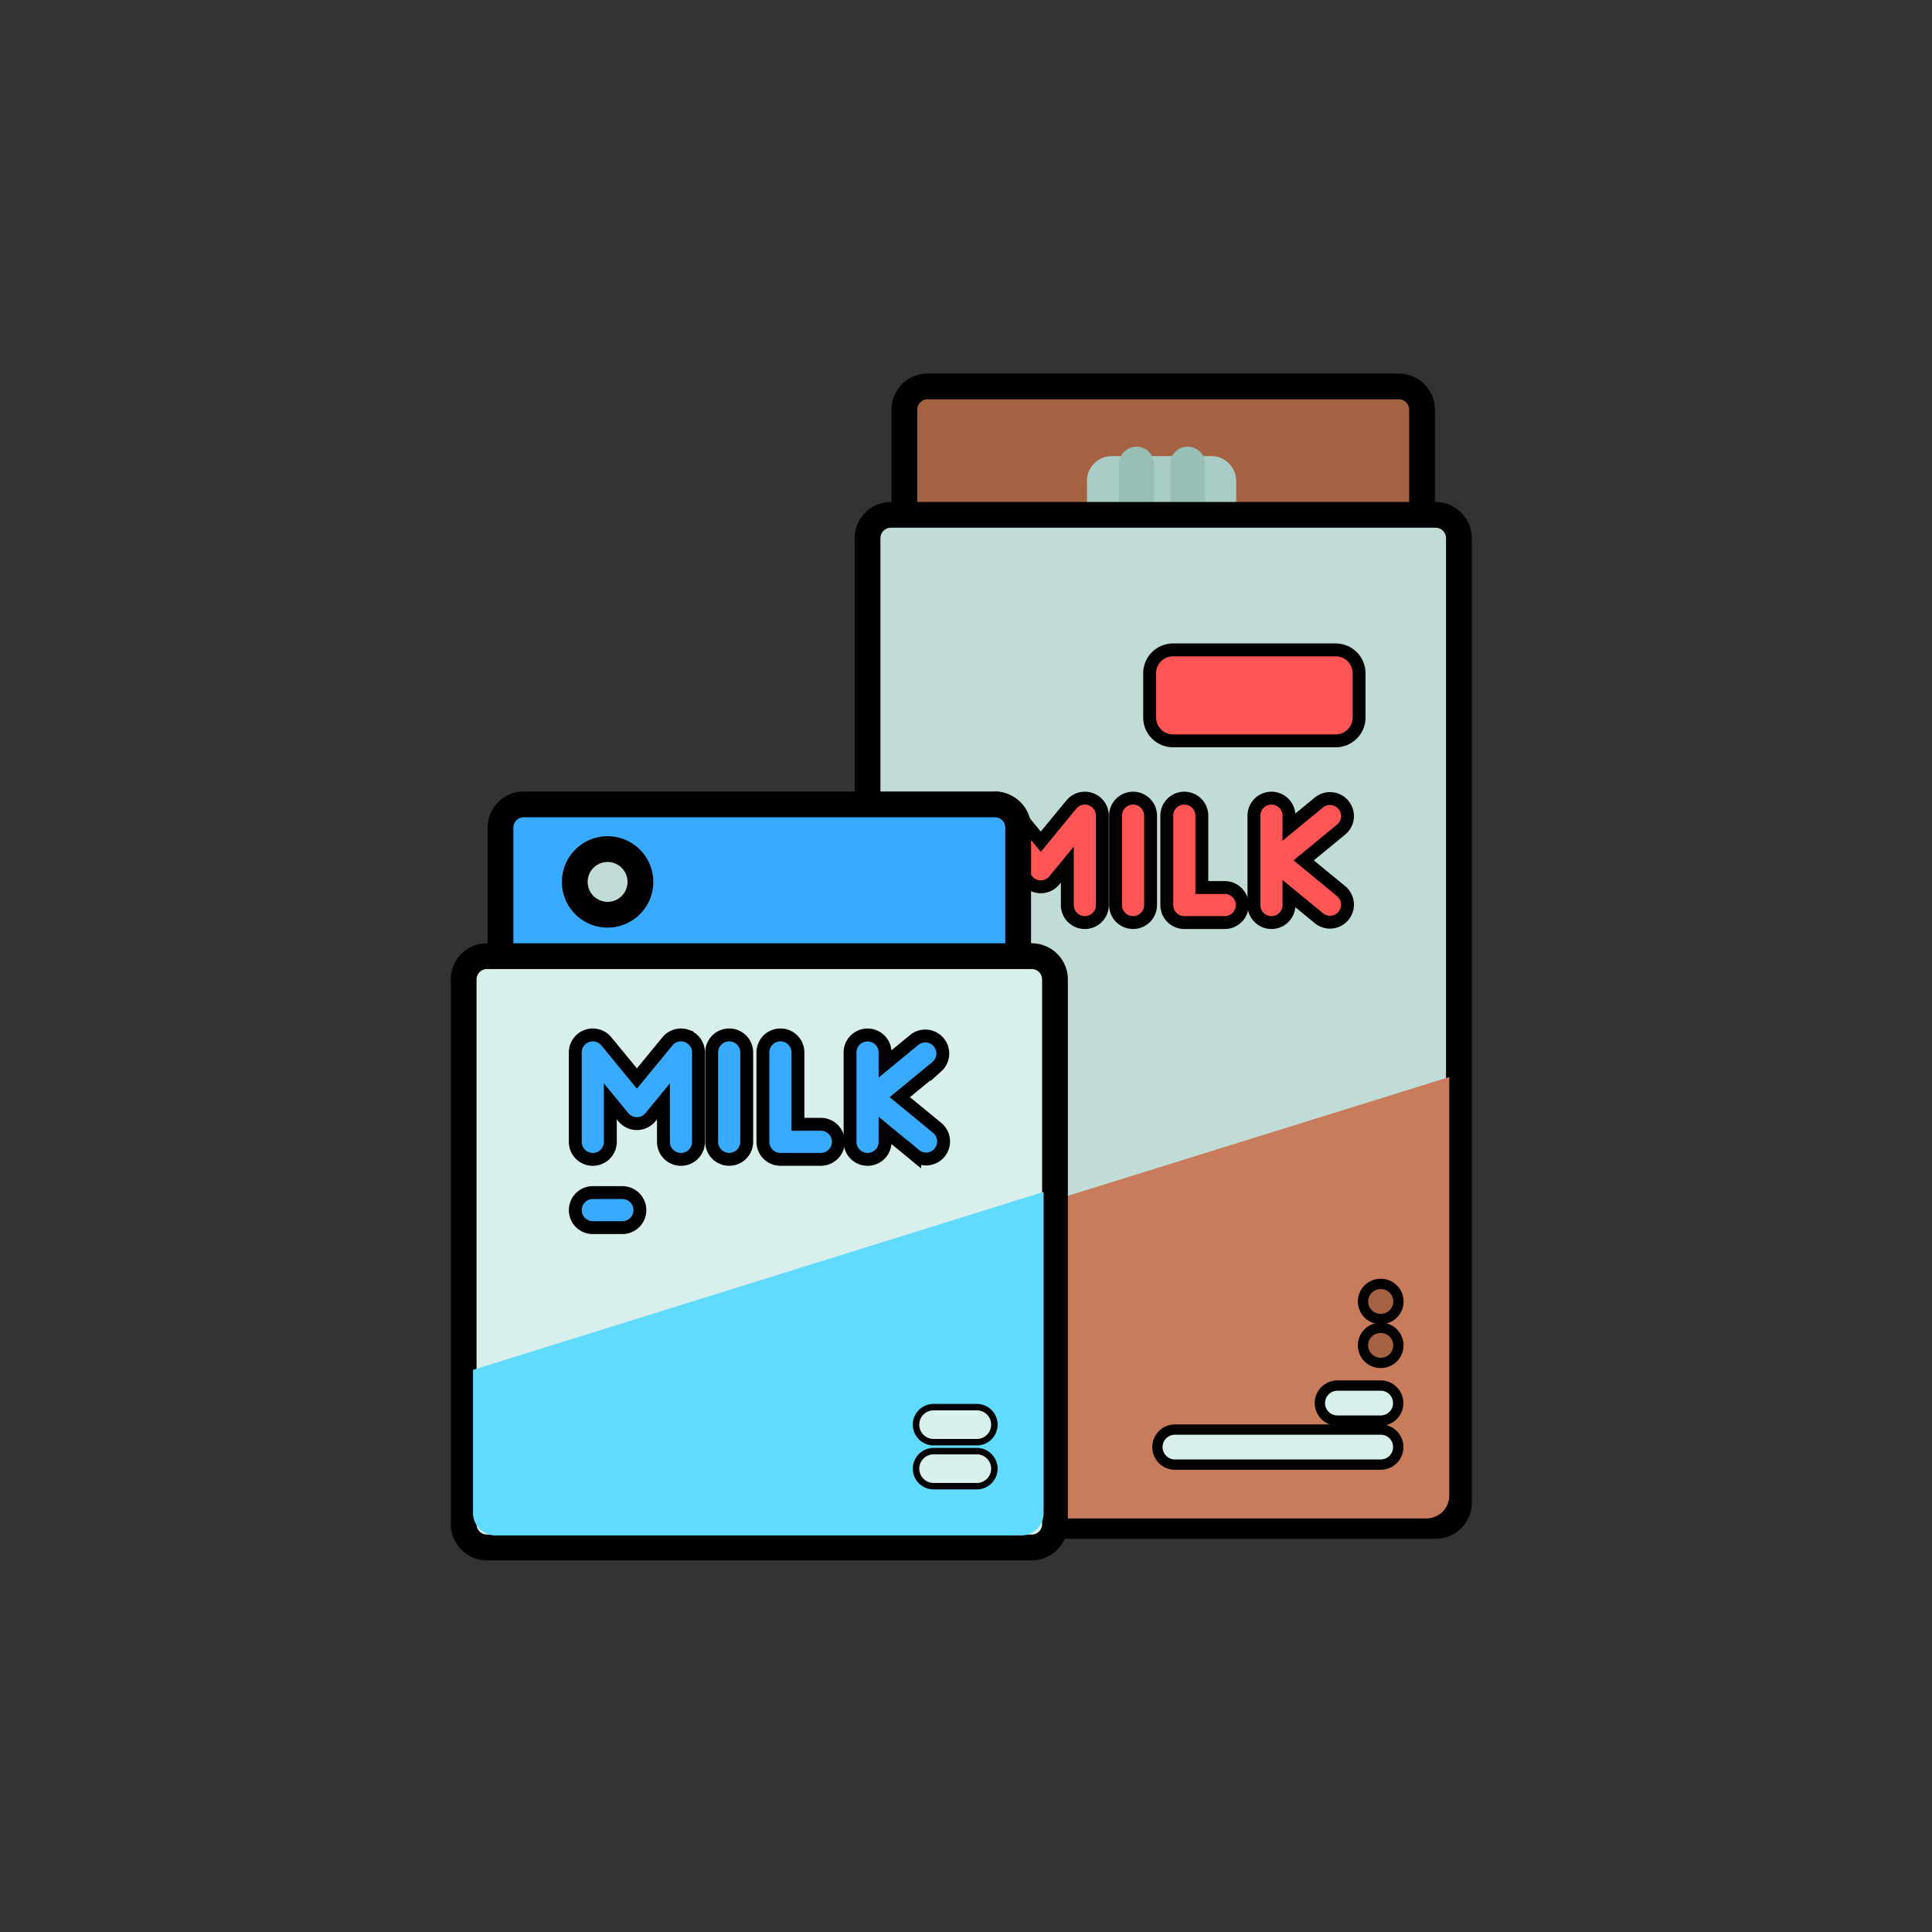 <svg xmlns="http://www.w3.org/2000/svg" width="150" height="150" viewBox="0 0 150 150">
  <rect x="0" y="0" width="150" height="150" fill="#333333" stroke="none"/>
  <g id="beverages" transform="translate(-1680 1914)">
    <g id="Group_170" data-name="Group 170" transform="translate(916 17)">
      <path id="Path_99" data-name="Path 99" d="M0,0H150V150H0Z" transform="translate(764 -1931)" fill="none"/>
    </g>
    <g id="box" transform="translate(1715.999 -1884)">
      <path id="Path_181" data-name="Path 181" d="M234.527,12.673H194.336V1.81A1.811,1.811,0,0,1,196.147,0h36.57a1.81,1.81,0,0,1,1.81,1.81Zm0,0" transform="translate(-160.12)" fill="#a46243" stroke="#000" stroke-width="2"/>
      <path id="Path_182" data-name="Path 182" d="M286.438,36.708H274.851V32.666a1.931,1.931,0,0,1,1.931-1.931h7.724a1.932,1.932,0,0,1,1.932,1.931v4.043Zm0,0" transform="translate(-226.459 -25.323)" fill="#aaccc6"/>
      <path id="Path_183" data-name="Path 183" d="M290.333,33.737a1.36,1.36,0,0,1-1.36-1.36V27.939a1.36,1.36,0,1,1,2.721,0v4.438A1.361,1.361,0,0,1,290.333,33.737Zm0,0" transform="translate(-238.094 -21.899)" fill="#97bfb8"/>
      <path id="Path_184" data-name="Path 184" d="M312.918,33.737a1.36,1.36,0,0,1-1.36-1.36V27.939a1.36,1.36,0,1,1,2.72,0v4.438A1.36,1.36,0,0,1,312.918,33.737Zm0,0" transform="translate(-256.704 -21.899)" fill="#97bfb8"/>
      <path id="Path_185" data-name="Path 185" d="M222.2,135.141H179.908a1.81,1.81,0,0,1-1.811-1.81V58.455a1.811,1.811,0,0,1,1.811-1.811H222.2a1.81,1.81,0,0,1,1.81,1.811v74.876A1.809,1.809,0,0,1,222.2,135.141Zm0,0" transform="translate(-146.74 -46.671)" fill="#c1dbd6" stroke="#000" stroke-width="2"/>
      <path id="Path_186" data-name="Path 186" d="M178.1,318.622l45.164-14.064v32.49a1.781,1.781,0,0,1-1.781,1.78h-41.6a1.781,1.781,0,0,1-1.781-1.78Zm0,0" transform="translate(-146.74 -250.937)" fill="#c87c5b"/>
      <path id="Path_187" data-name="Path 187" d="M323.266,462.733H307.29a1.36,1.36,0,0,1,0-2.721h15.976a1.36,1.36,0,0,1,0,2.721Zm0,0" transform="translate(-252.066 -379.02)" fill="#d9efec" stroke="#000" stroke-width="0.8"/>
      <path id="Path_188" data-name="Path 188" d="M382.3,443.326h-3.36a1.36,1.36,0,1,1,0-2.72h3.36a1.36,1.36,0,1,1,0,2.72Zm0,0" transform="translate(-311.103 -363.031)" fill="#d9efec" stroke="#000" stroke-width="0.8"/>
      <g id="Group_174" data-name="Group 174" transform="translate(40.023 20.458)">
        <path id="Path_189" data-name="Path 189" d="M235.986,181.649a1.359,1.359,0,0,0-1.509.417l-2.373,2.886-2.373-2.886a1.36,1.36,0,0,0-2.411.864v6.94a1.36,1.36,0,0,0,2.721,0v-3.144l1.012,1.231a1.36,1.36,0,0,0,2.1,0l1.012-1.231v3.144a1.36,1.36,0,0,0,2.72,0v-6.94A1.359,1.359,0,0,0,235.986,181.649Zm0,0" transform="translate(-227.32 -170.059)" fill="#f55" stroke="#000" stroke-width="1"/>
        <path id="Path_190" data-name="Path 190" d="M288.822,181.57a1.36,1.36,0,0,0-1.36,1.36v6.939a1.36,1.36,0,1,0,2.72,0V182.93A1.36,1.36,0,0,0,288.822,181.57Zm0,0" transform="translate(-276.873 -170.06)" fill="#f55" stroke="#000" stroke-width="1"/>
        <path id="Path_191" data-name="Path 191" d="M314.581,188.51H312.8v-5.58a1.36,1.36,0,1,0-2.721,0v6.94a1.36,1.36,0,0,0,1.36,1.36h3.138a1.36,1.36,0,0,0,0-2.72Zm0,0" transform="translate(-295.511 -170.06)" fill="#f55" stroke="#000" stroke-width="1"/>
        <path id="Path_192" data-name="Path 192" d="M355.223,188.769l-2.885-2.373,2.885-2.373a1.36,1.36,0,1,0-1.728-2.1l-2.3,1.892v-.889a1.36,1.36,0,1,0-2.72,0v6.94a1.36,1.36,0,1,0,2.72,0v-.889l2.3,1.893a1.36,1.36,0,1,0,1.728-2.1Zm0,0" transform="translate(-327.142 -170.056)" fill="#f55" stroke="#000" stroke-width="1"/>
        <path id="Path_193" data-name="Path 193" d="M316.946,123.256H304.315a1.814,1.814,0,0,1-1.814-1.814v-3.433a1.814,1.814,0,0,1,1.814-1.814h12.632a1.814,1.814,0,0,1,1.814,1.814v3.433A1.813,1.813,0,0,1,316.946,123.256Zm0,0" transform="translate(-289.264 -116.195)" fill="#f55" stroke="#000" stroke-width="1"/>
      </g>
      <path id="Path_194" data-name="Path 194" d="M56.43,198.8H16.239V186.127a1.811,1.811,0,0,1,1.811-1.811H54.62a1.81,1.81,0,0,1,1.81,1.811Zm0,0" transform="translate(-13.379 -151.865)" fill="#38aaff" stroke="#000" stroke-width="2"/>
      <path id="Path_195" data-name="Path 195" d="M44.1,297.156H1.811A1.811,1.811,0,0,1,0,295.346V253.057a1.81,1.81,0,0,1,1.81-1.81H44.1a1.81,1.81,0,0,1,1.81,1.81v42.289A1.81,1.81,0,0,1,44.1,297.156Zm0,0" transform="translate(0 -207.011)" fill="#d9efec" stroke="#000" stroke-width="2"/>
      <path id="Path_196" data-name="Path 196" d="M0,369.018,44.3,355.2v24.927a1.748,1.748,0,0,1-1.747,1.749H1.747A1.748,1.748,0,0,1,0,380.126Zm0,0" transform="translate(0.726 -292.662)" fill="#60daff"/>
      <path id="Path_197" data-name="Path 197" d="M204.205,472.244h-3.36a1.36,1.36,0,1,1,0-2.72h3.36a1.36,1.36,0,1,1,0,2.72Zm0,0" transform="translate(-164.362 -386.857)" fill="#d9efec" stroke="#000" stroke-width="0.5"/>
      <path id="Path_198" data-name="Path 198" d="M204.205,452.834h-3.36a1.36,1.36,0,0,1,0-2.721h3.36a1.36,1.36,0,0,1,0,2.721Zm0,0" transform="translate(-164.362 -370.864)" fill="#d9efec" stroke="#000" stroke-width="0.5"/>
      <path id="Path_199" data-name="Path 199" d="M57.888,286.066a1.362,1.362,0,0,0-1.51.417l-2.372,2.886-2.373-2.886a1.36,1.36,0,0,0-2.411.865v6.94a1.36,1.36,0,0,0,2.721,0v-3.144l1.012,1.231a1.36,1.36,0,0,0,2.1,0l1.012-1.231v3.144a1.36,1.36,0,0,0,2.721,0v-6.94a1.36,1.36,0,0,0-.9-1.281Zm0,0" transform="translate(-40.556 -235.634)" fill="#38aaff" stroke="#000" stroke-width="1"/>
      <path id="Path_200" data-name="Path 200" d="M110.724,285.984a1.36,1.36,0,0,0-1.36,1.36v6.94a1.36,1.36,0,1,0,2.72,0v-6.94A1.36,1.36,0,0,0,110.724,285.984Zm0,0" transform="translate(-90.108 -235.633)" fill="#38aaff" stroke="#000" stroke-width="1"/>
      <path id="Path_201" data-name="Path 201" d="M136.482,292.924H134.7v-5.58a1.36,1.36,0,1,0-2.721,0v6.94a1.36,1.36,0,0,0,1.36,1.36h3.138a1.36,1.36,0,1,0,0-2.721Zm0,0" transform="translate(-108.746 -235.633)" fill="#38aaff" stroke="#000" stroke-width="1"/>
      <path id="Path_202" data-name="Path 202" d="M177.125,293.188l-2.886-2.372,2.886-2.373a1.361,1.361,0,0,0-1.728-2.1l-2.3,1.893v-.889a1.36,1.36,0,1,0-2.72,0v6.94a1.36,1.36,0,1,0,2.72,0V293.4l2.3,1.892a1.36,1.36,0,1,0,1.728-2.1Zm0,0" transform="translate(-140.378 -235.633)" fill="#38aaff" stroke="#000" stroke-width="1"/>
      <path id="Path_203" data-name="Path 203" d="M52.877,355.512H50.583a1.36,1.36,0,0,0,0,2.721h2.294a1.36,1.36,0,0,0,0-2.721Zm0,0" transform="translate(-40.556 -292.919)" fill="#38aaff" stroke="#000" stroke-width="1"/>
      <path id="Path_204" data-name="Path 204" d="M54.085,206.588a2.548,2.548,0,1,1-2.549-2.549A2.548,2.548,0,0,1,54.085,206.588Zm0,0" transform="translate(-40.363 -168.115)" fill="#c1dbd6" stroke="#000" stroke-width="2"/>
      <path id="Path_205" data-name="Path 205" d="M397.993,417.873h-.032a1.36,1.36,0,0,1,.012-2.72H398a1.36,1.36,0,0,1-.012,2.721Zm0,0" transform="translate(-326.783 -342.059)" fill="#a46243" stroke="#000" stroke-width="0.8"/>
      <path id="Path_206" data-name="Path 206" d="M397.993,398.518h-.026a1.36,1.36,0,0,1,.006-2.721H398a1.36,1.36,0,0,1-.005,2.721Zm0,0" transform="translate(-326.783 -326.111)" fill="#a46243" stroke="#000" stroke-width="0.8"/>
    </g>
  </g>
</svg>
